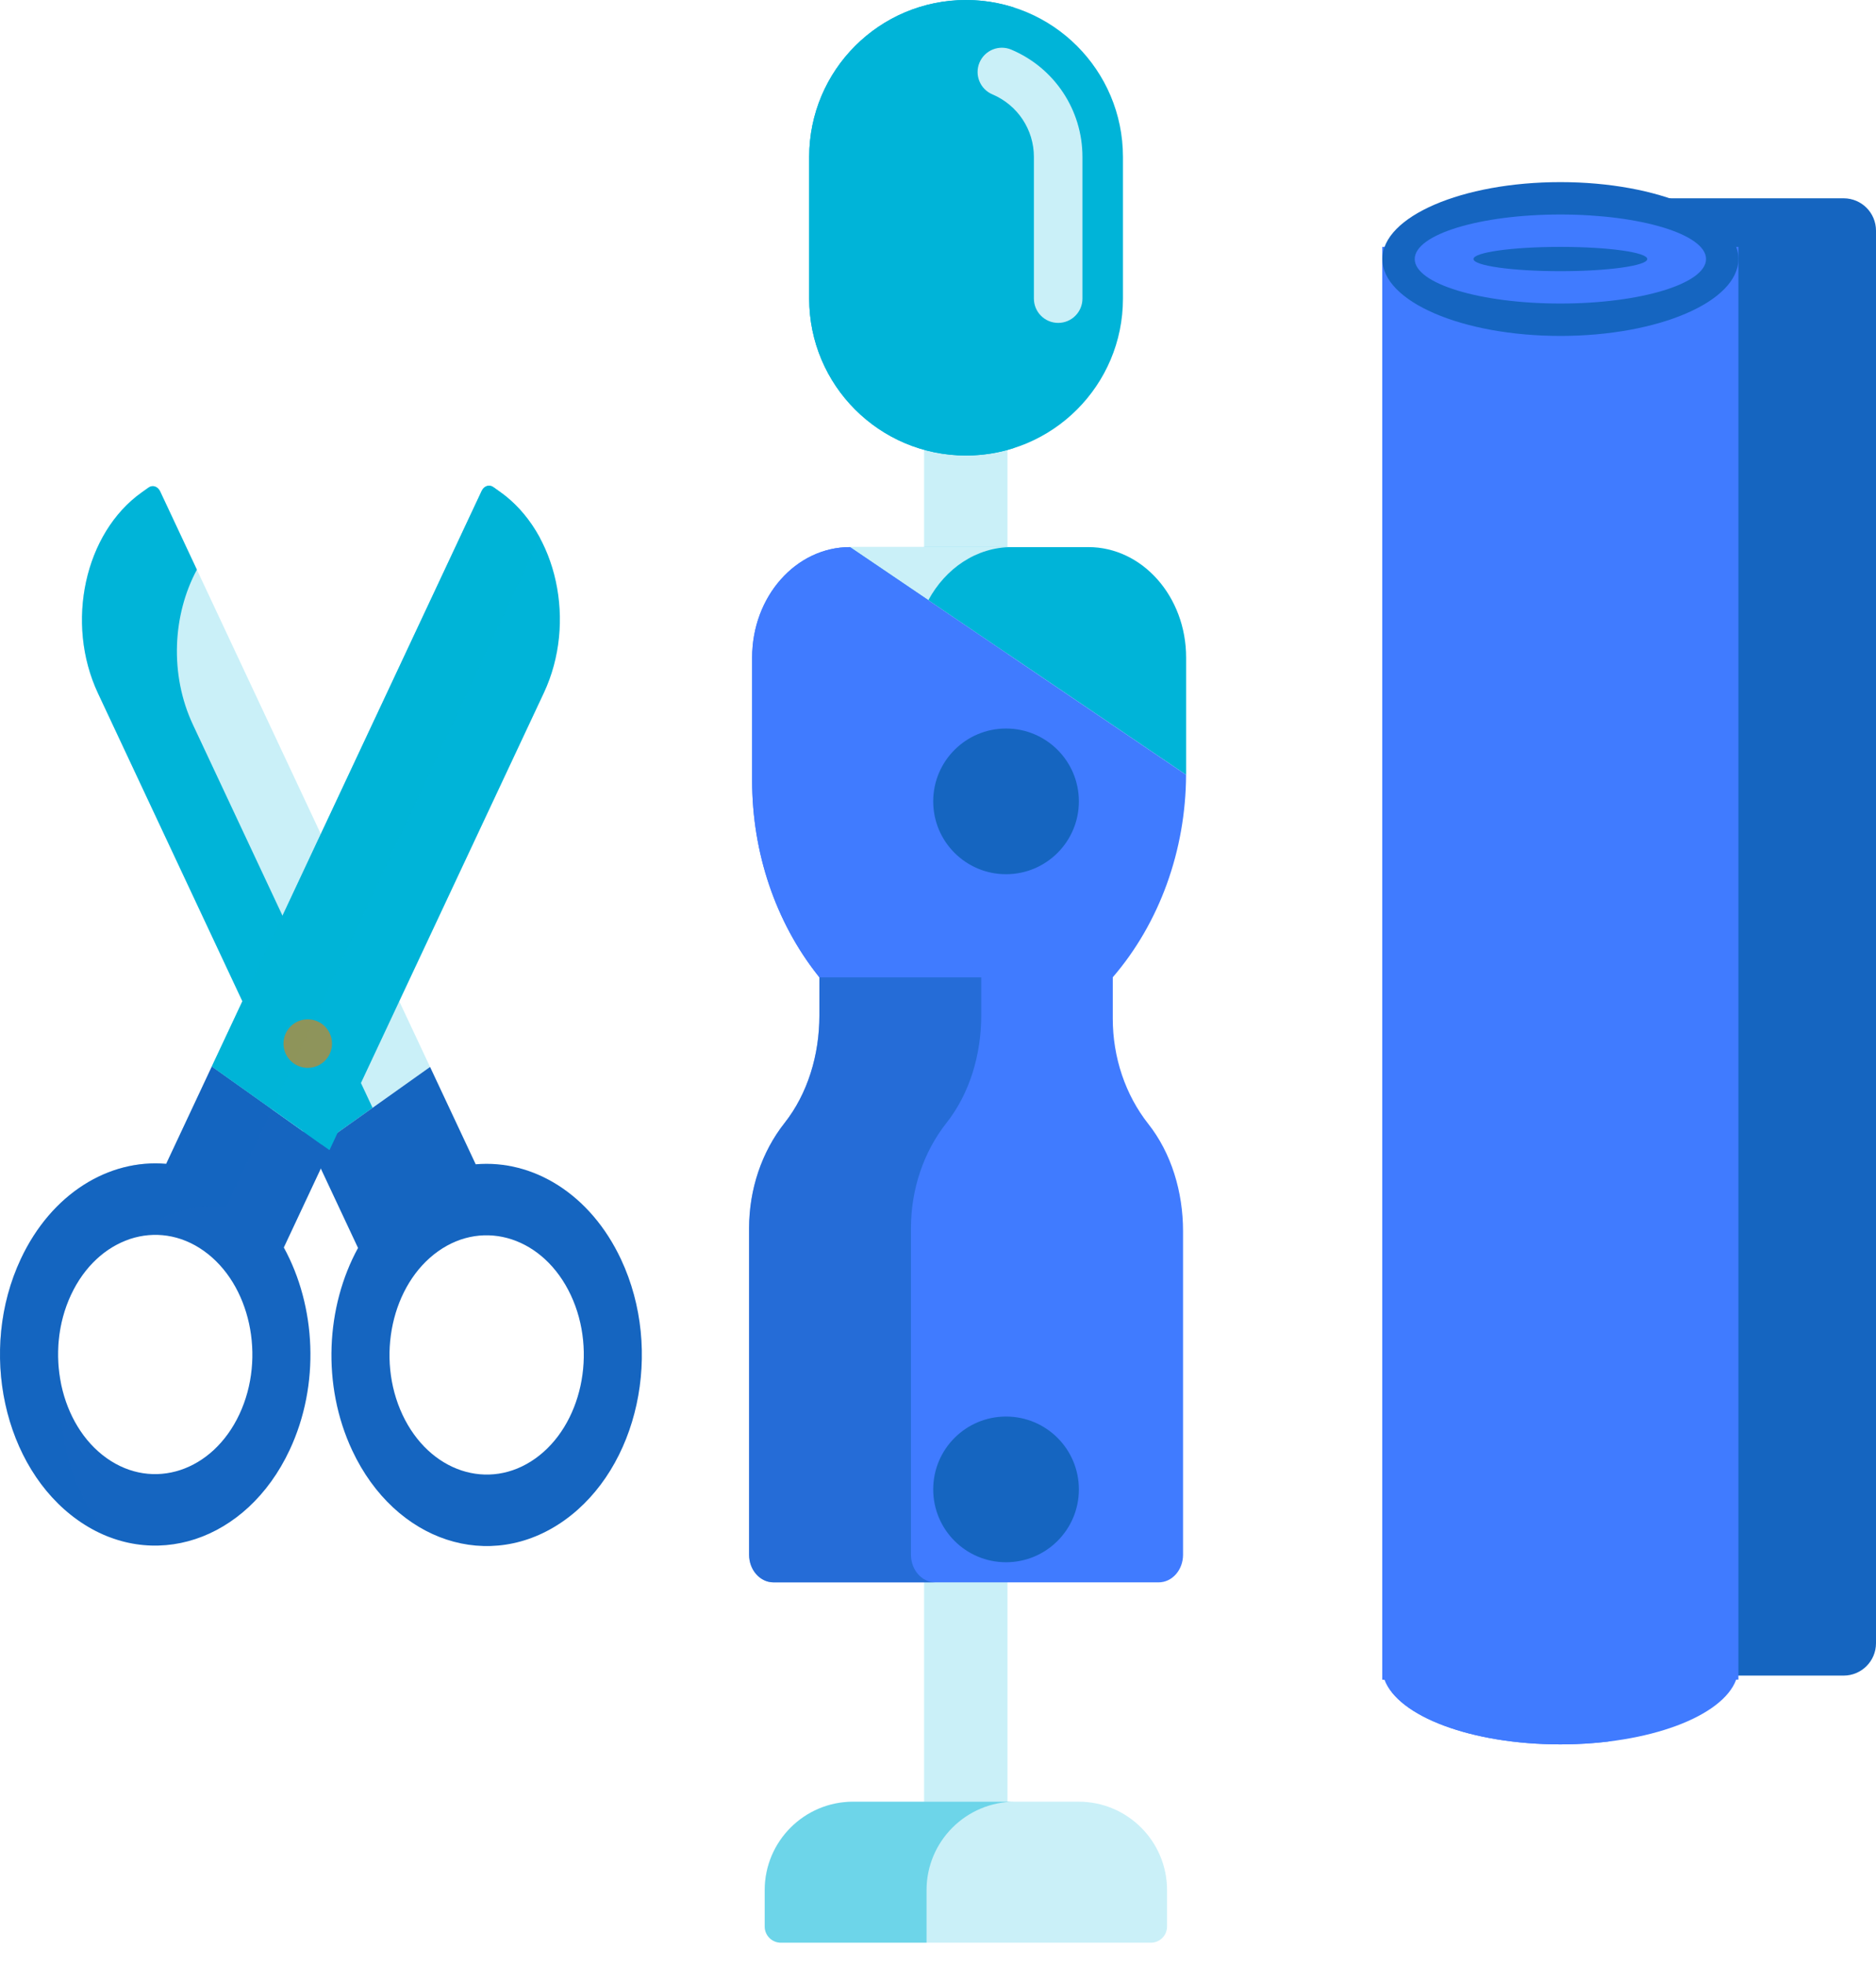 <svg width="85" height="89" viewBox="0 0 85 89" fill="none" xmlns="http://www.w3.org/2000/svg">
<path d="M83.534 75.902H74V8.983H83.534C84.344 8.983 85 9.64 85 10.45V74.435C85 75.245 84.344 75.902 83.534 75.902Z" fill="#1565C0"/>
<path d="M62.633 11.184V76.085H62.734C63.345 77.747 66.678 79.018 70.7 79.018C74.721 79.018 78.055 77.747 78.665 76.085H78.766V11.184H62.633Z" fill="#407BFF"/>
<path d="M67.134 76.085H67.033V11.184H62.633V76.085H62.734C63.345 77.747 66.678 79.018 70.7 79.018C71.463 79.018 72.2 78.972 72.9 78.887C69.912 78.522 67.629 77.432 67.134 76.085Z" fill="#407BFF"/>
<path d="M45.648 15.091H41.876V84.454H45.648V15.091Z" fill="#CAF0F8"/>
<path d="M44.076 15.091H41.876V84.453H44.076V15.091Z" fill="#CAF0F8"/>
<path d="M43.772 20.634C39.846 20.634 36.664 17.452 36.664 13.526V7.108C36.664 3.182 39.846 -6.10352e-05 43.772 -6.10352e-05C47.698 -6.10352e-05 50.88 3.182 50.88 7.108V13.527C50.88 17.452 47.698 20.634 43.772 20.634Z" fill="#00B4D8"/>
<path d="M47.945 14.627C47.338 14.627 46.845 14.134 46.845 13.527V7.108C46.845 5.871 46.107 4.759 44.965 4.275C44.406 4.038 44.144 3.392 44.381 2.833C44.618 2.274 45.263 2.013 45.823 2.249C47.781 3.078 49.045 4.985 49.045 7.108V13.527C49.045 14.134 48.553 14.627 47.945 14.627Z" fill="#CAF0F8"/>
<path d="M41.064 13.527V7.108C41.064 3.951 43.124 1.278 45.972 0.351C45.279 0.126 44.541 -6.10352e-05 43.772 -6.10352e-05C39.846 -6.10352e-05 36.664 3.182 36.664 7.108V13.527C36.664 17.452 39.846 20.635 43.772 20.635C44.541 20.635 45.279 20.509 45.972 20.283C43.124 19.356 41.064 16.683 41.064 13.527Z" fill="#00B4D8"/>
<path d="M49.311 24.783H38.511L53.741 35.099C53.741 35.078 53.742 35.056 53.742 35.035V29.785C53.742 27.023 51.758 24.783 49.311 24.783Z" fill="#00B4D8"/>
<path d="M45.844 24.783H38.511L42.062 27.189C42.84 25.748 44.24 24.783 45.844 24.783Z" fill="#CAF0F8"/>
<path d="M53.603 70.428V55.775C53.603 53.992 53.076 52.237 52.025 50.907C50.99 49.594 50.419 47.899 50.419 46.143V37.914H37.126V46.001C37.126 47.783 36.598 49.539 35.548 50.87C34.513 52.182 33.941 53.878 33.941 55.634V70.429C33.941 71.119 34.438 71.679 35.049 71.679H52.495C53.108 71.679 53.603 71.119 53.603 70.428Z" fill="#407BFF"/>
<path d="M52.144 88.002H35.381C34.976 88.002 34.648 87.674 34.648 87.269V85.622C34.648 83.409 36.442 81.614 38.655 81.614H48.87C51.084 81.614 52.878 83.409 52.878 85.622V87.269C52.878 87.674 52.55 88.002 52.144 88.002Z" fill="#CAF0F8"/>
<path d="M45.989 81.615H38.655C36.442 81.615 34.648 83.409 34.648 85.623V87.269C34.648 87.674 34.976 88.002 35.381 88.002H41.981V85.622C41.981 83.409 43.776 81.615 45.989 81.615Z" fill="#00B4D8" fill-opacity="0.46"/>
<path d="M41.275 70.428V55.634C41.275 53.877 41.846 52.181 42.882 50.87C43.932 49.539 44.459 47.783 44.459 46.001V37.914H37.126V46.001C37.126 47.783 36.598 49.539 35.548 50.87C34.513 52.181 33.941 53.877 33.941 55.634V70.428C33.941 71.119 34.438 71.679 35.049 71.679H42.383C41.771 71.679 41.275 71.119 41.275 70.428Z" fill="#1565C0" fill-opacity="0.63"/>
<path d="M34.079 29.785V35.367C34.079 38.618 35.138 41.756 37.055 44.182L37.125 44.271H50.418V44.27C52.536 41.813 53.725 38.525 53.74 35.099L38.51 24.783C36.063 24.783 34.079 27.023 34.079 29.785Z" fill="#407BFF"/>
<path d="M53.74 35.054C53.74 35.069 53.739 35.084 53.739 35.099C53.739 35.084 53.74 35.069 53.74 35.054Z" fill="#407BFF"/>
<path d="M41.413 35.367V29.785C41.413 28.833 41.652 27.946 42.062 27.189L38.51 24.783C36.063 24.783 34.079 27.022 34.079 29.785V35.367C34.079 38.618 35.138 41.756 37.055 44.182L37.125 44.271H44.459L44.389 44.182C42.472 41.756 41.413 38.618 41.413 35.367Z" fill="#407BFF"/>
<path d="M45.583 70.768C47.406 70.768 48.883 69.291 48.883 67.468C48.883 65.645 47.406 64.168 45.583 64.168C43.761 64.168 42.283 65.645 42.283 67.468C42.283 69.291 43.761 70.768 45.583 70.768Z" fill="#1565C0"/>
<path d="M45.583 39.601C47.406 39.601 48.883 38.123 48.883 36.301C48.883 34.478 47.406 33.001 45.583 33.001C43.761 33.001 42.283 34.478 42.283 36.301C42.283 38.123 43.761 39.601 45.583 39.601Z" fill="#1565C0"/>
<path d="M70.7 15.217C75.155 15.217 78.766 13.657 78.766 11.733C78.766 9.81 75.155 8.25 70.7 8.25C66.245 8.25 62.633 9.81 62.633 11.733C62.633 13.657 66.245 15.217 70.7 15.217Z" fill="#1565C0"/>
<path d="M70.7 13.75C74.345 13.75 77.3 12.847 77.3 11.734C77.3 10.62 74.345 9.717 70.7 9.717C67.055 9.717 64.1 10.62 64.1 11.734C64.1 12.847 67.055 13.75 70.7 13.75Z" fill="#407BFF"/>
<path d="M70.699 12.284C72.873 12.284 74.636 12.037 74.636 11.733C74.636 11.43 72.873 11.184 70.699 11.184C68.525 11.184 66.763 11.43 66.763 11.733C66.763 12.037 68.525 12.284 70.699 12.284Z" fill="#1565C0"/>
<path d="M15.317 48.093C15.853 48.093 16.287 47.558 16.287 46.9C16.287 46.24 15.853 45.706 15.317 45.706C14.782 45.706 14.348 46.24 14.348 46.9C14.348 47.558 14.782 48.093 15.317 48.093Z" fill="#DB9C2E"/>
<path d="M6.729 22.084L6.42 22.304C3.831 24.144 2.944 28.22 4.439 31.407L14.153 52.12L19.485 48.331L7.257 22.259C7.15 22.031 6.914 21.953 6.729 22.084Z" fill="#CAF0F8"/>
<path d="M8.741 32.826C7.678 30.56 7.82 27.846 8.921 25.805L7.258 22.259C7.151 22.031 6.915 21.953 6.73 22.084L6.421 22.304C3.832 24.144 2.945 28.22 4.44 31.407L14.154 52.12L16.881 50.182L8.741 32.826Z" fill="#00B4D8"/>
<path d="M28.139 57.049C26.75 54.085 24.152 52.517 21.554 52.741L19.486 48.331L14.154 52.12L16.222 56.53C14.766 59.188 14.57 62.742 15.96 65.706C17.902 69.846 22.202 71.264 25.566 68.874C28.929 66.483 30.081 61.189 28.139 57.049ZM24.251 66.071C22.149 67.566 19.451 66.675 18.237 64.087C17.023 61.499 17.746 58.177 19.848 56.683C21.951 55.188 24.649 56.078 25.863 58.667C27.077 61.255 26.354 64.577 24.251 66.071Z" fill="#1565C0"/>
<path d="M14.928 52.1L9.597 48.31L7.529 52.72C4.931 52.497 2.333 54.065 0.943 57.029C-0.999 61.169 0.154 66.463 3.517 68.853C6.88 71.244 11.181 69.825 13.122 65.685C14.512 62.722 14.317 59.168 12.86 56.51L14.928 52.1ZM10.846 64.067C9.632 66.656 6.934 67.545 4.831 66.051C2.729 64.557 2.006 61.235 3.22 58.647C4.434 56.059 7.132 55.169 9.234 56.663C11.337 58.157 12.06 61.478 10.846 64.067Z" fill="#1565C0"/>
<path d="M22.352 22.064L22.661 22.284C25.25 24.124 26.137 28.199 24.642 31.387L14.928 52.1L9.597 48.31L21.824 22.238C21.931 22.011 22.167 21.933 22.352 22.064Z" fill="#00B4D8"/>
<path d="M22.661 22.284L22.352 22.064C22.167 21.933 21.93 22.011 21.824 22.238L9.597 48.31L12.324 50.249L24.462 24.366C24.014 23.535 23.409 22.816 22.661 22.284Z" fill="#00B4D8" fill-opacity="0.65"/>
<path d="M2.75 62.598C2.502 61.301 2.637 59.889 3.22 58.647C3.803 57.404 4.728 56.554 5.765 56.17C7.078 55.057 8.667 54.522 10.256 54.659L12.324 50.249L9.597 48.31L7.529 52.72C4.931 52.497 2.333 54.065 0.943 57.029C-0.999 61.169 0.154 66.463 3.517 68.853C3.986 69.187 4.474 69.443 4.97 69.632C3.38 67.813 2.581 65.202 2.75 62.598Z" fill="#1565C0" fill-opacity="0.23"/>
<path d="M13.943 48.373C14.551 48.373 15.043 47.881 15.043 47.274C15.043 46.666 14.551 46.174 13.943 46.174C13.336 46.174 12.844 46.666 12.844 47.274C12.844 47.881 13.336 48.373 13.943 48.373Z" fill="#F57C00" fill-opacity="0.58"/>
</svg>
